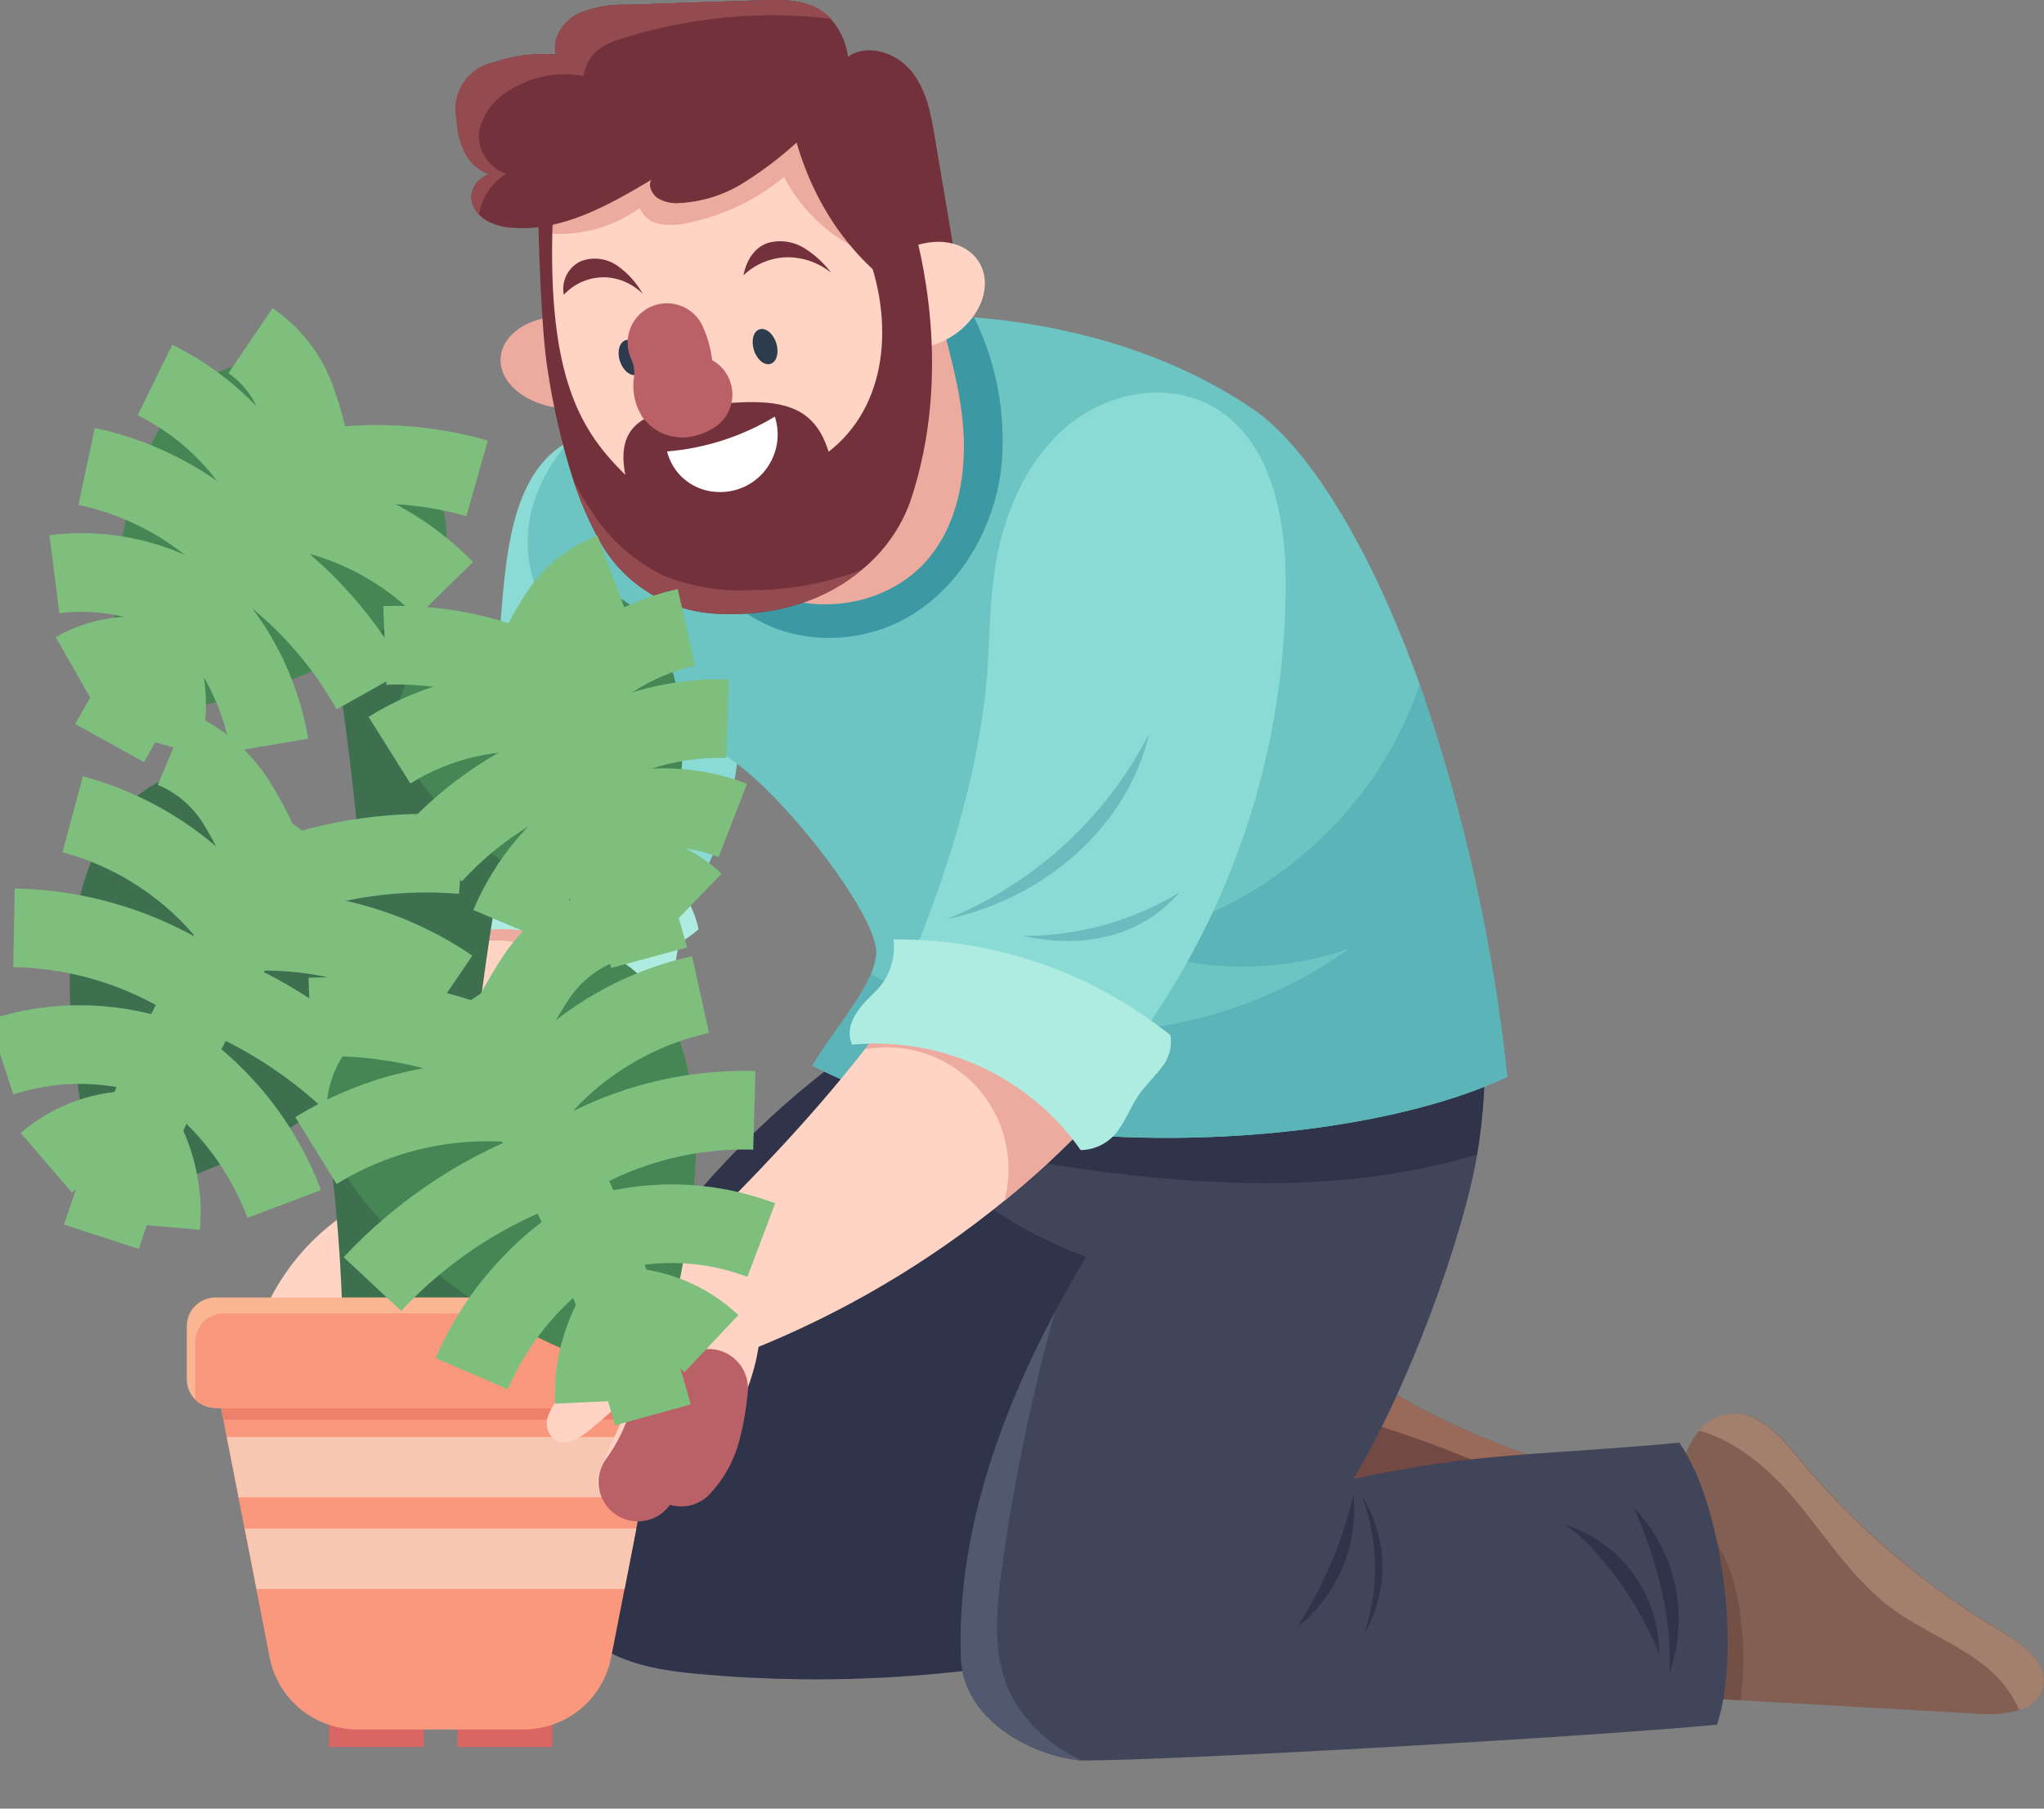 <svg width="26" height="23" viewBox="0 0 26 23" fill="none" xmlns="http://www.w3.org/2000/svg">
<rect x="0" y="0" width="26" height="23" fill="#808080" stroke="none"/>
<g clip-path="url(#clip0_1232_5891)">
<path d="M14.498 20.835C12.664 21.307 10.761 21.46 8.875 21.287C8.335 21.237 7.754 21.14 7.372 20.723C6.9 20.208 6.895 19.378 7.044 18.671C7.326 17.331 8.04 16.133 8.907 15.129C9.796 14.105 10.859 13.248 12.048 12.597L15.467 13.404C15.688 13.456 15.928 13.519 16.069 13.705C16.254 13.945 16.225 14.299 16.179 14.608C15.849 16.739 15.285 18.828 14.498 20.835Z" fill="#30344A"/>
<path d="M20.028 19.088C20.026 19.112 20.022 19.136 20.015 19.158C19.941 19.417 19.59 19.521 19.305 19.559L15.781 20.04C15.488 19.291 15.211 18.538 15.056 17.787C15.002 17.53 14.949 17.267 14.992 17.01C15.035 16.753 15.197 16.498 15.453 16.423C15.8 16.32 16.138 16.582 16.417 16.812L16.446 16.835C17.325 17.55 18.32 18.108 19.388 18.485C19.687 18.59 20.056 18.772 20.028 19.088Z" fill="#734943"/>
<path d="M20.028 19.088C20.026 19.112 20.022 19.136 20.015 19.158C18.636 18.448 17.161 17.939 15.636 17.649C15.791 17.284 16.081 16.992 16.445 16.835C17.324 17.55 18.319 18.108 19.387 18.485C19.687 18.59 20.056 18.772 20.028 19.088Z" fill="#996A59"/>
<path d="M8.406 12.509C8.129 12.852 7.862 13.204 7.614 13.564C7.151 14.222 6.758 14.927 6.44 15.667C5.773 15.62 5.105 15.575 4.515 15.401C4.757 14.273 5.123 13.176 5.605 12.127C5.708 11.907 5.815 11.689 5.931 11.47C6.399 11.395 6.879 11.452 7.317 11.636C7.754 11.819 8.132 12.122 8.406 12.509Z" fill="#FFD4C4"/>
<path d="M7.609 13.564C7.613 13.467 7.611 13.37 7.604 13.273C7.589 12.94 7.465 12.621 7.252 12.364C7.123 12.228 6.965 12.121 6.79 12.052C6.614 11.982 6.426 11.951 6.238 11.962C6.018 11.973 5.803 12.03 5.605 12.127C5.707 11.907 5.815 11.689 5.93 11.47C6.399 11.395 6.879 11.452 7.317 11.636C7.754 11.819 8.131 12.122 8.406 12.509C8.124 12.854 7.857 13.204 7.609 13.564Z" fill="#EDAB9F"/>
<path d="M7.283 5.589C6.397 6.015 6.433 7.347 6.33 8.321C6.228 9.294 6.14 10.324 5.72 11.078C6.651 11.181 7.533 11.548 8.263 12.135C8.687 11.667 9.006 11.113 9.199 10.512C9.391 9.91 9.453 9.274 9.379 8.647C9.301 8.006 9.07 7.394 8.705 6.862C8.34 6.329 7.852 5.893 7.283 5.589Z" fill="#8ADBD5"/>
<path d="M8.216 12.869C7.922 12.456 7.517 12.134 7.048 11.941C6.819 11.85 6.574 11.807 6.328 11.816C6.082 11.825 5.841 11.884 5.619 11.992C5.537 11.94 5.471 11.866 5.429 11.778C5.387 11.69 5.372 11.592 5.384 11.495C5.41 11.295 5.786 10.89 5.719 10.702C6.239 10.465 6.824 10.409 7.379 10.544C8.024 10.683 8.734 11.098 8.886 11.817C8.702 11.981 8.631 11.944 8.6 12.197C8.597 12.337 8.58 12.476 8.548 12.611C8.523 12.682 8.479 12.744 8.42 12.789C8.361 12.835 8.29 12.863 8.216 12.869Z" fill="#AEEBE1"/>
<path d="M4.845 15.187C4.407 15.38 4.024 15.68 3.73 16.057C3.436 16.435 3.24 16.88 3.159 17.352C3.142 17.427 3.142 17.504 3.159 17.579C3.169 17.616 3.189 17.649 3.218 17.675C3.247 17.7 3.283 17.716 3.32 17.721C3.413 17.721 3.485 17.64 3.541 17.563C3.742 17.282 3.943 17.002 4.163 16.707C3.998 17.137 3.93 17.599 3.963 18.058C3.964 18.148 3.986 18.236 4.028 18.316C4.049 18.355 4.082 18.387 4.122 18.407C4.162 18.427 4.207 18.435 4.252 18.429C4.38 18.401 4.424 18.245 4.479 18.06C4.494 18.127 4.527 18.187 4.574 18.236C4.621 18.285 4.681 18.32 4.747 18.337C4.88 18.36 5.031 18.233 5.059 18.072C5.086 18.127 5.134 18.169 5.191 18.189C5.249 18.209 5.312 18.205 5.367 18.179C5.421 18.15 5.468 18.11 5.504 18.061C5.54 18.011 5.564 17.954 5.575 17.894C5.596 17.774 5.605 17.652 5.601 17.53C5.604 17.397 5.624 17.264 5.659 17.136C5.965 16.997 6.214 16.757 6.365 16.456C6.44 16.314 6.486 16.159 6.499 15.999C6.512 15.838 6.491 15.678 6.438 15.526C5.938 15.455 5.444 15.329 4.845 15.187Z" fill="#FFD4C4"/>
<path d="M25.985 21.471C25.963 21.538 25.924 21.599 25.872 21.648C25.819 21.696 25.756 21.73 25.686 21.747C25.523 21.793 25.354 21.809 25.185 21.795L22.142 21.623L21.642 21.594C21.498 20.802 21.371 20.011 21.366 19.243C21.366 19.184 21.366 19.126 21.366 19.067C21.359 18.864 21.389 18.662 21.452 18.469C21.491 18.367 21.547 18.273 21.62 18.192C21.719 18.074 21.86 17.998 22.013 17.979C22.373 17.944 22.658 18.267 22.885 18.545C23.616 19.427 24.495 20.176 25.482 20.758C25.745 20.918 26.073 21.166 25.985 21.471Z" fill="#835F53"/>
<path d="M25.985 21.471C25.963 21.538 25.924 21.599 25.872 21.648C25.819 21.696 25.756 21.73 25.686 21.747C25.589 21.529 25.44 21.337 25.252 21.188C24.89 20.898 24.443 20.734 24.07 20.458C23.538 20.067 23.193 19.48 22.757 18.983C22.448 18.633 22.049 18.313 21.61 18.191C21.709 18.073 21.849 17.997 22.003 17.978C22.363 17.943 22.648 18.266 22.875 18.544C23.606 19.427 24.485 20.175 25.472 20.757C25.745 20.917 26.073 21.166 25.985 21.471Z" fill="#A37F6D"/>
<path d="M22.142 21.623L21.642 21.594C21.498 20.802 21.371 20.011 21.366 19.243C21.366 19.184 21.366 19.126 21.366 19.067C21.727 19.366 21.979 19.776 22.084 20.232C22.182 20.689 22.201 21.159 22.142 21.623Z" fill="#735046"/>
<path d="M21.84 21.933C20.128 22.093 14.925 22.388 13.765 22.388H13.753C13.037 22.314 12.253 21.819 12.224 21.097C12.165 19.58 12.685 18.068 13.418 16.685C13.545 16.448 13.676 16.215 13.813 15.987C13.042 15.684 12.384 15.303 11.928 14.719C11.86 14.632 11.799 14.539 11.744 14.443C11.422 13.889 11.315 13.199 11.616 12.644C14.013 13.145 16.653 12.538 18.691 11.43C18.909 12.619 18.958 13.662 18.79 14.678C18.619 15.719 17.896 17.697 17.213 18.807C18.855 18.458 19.501 18.519 21.361 18.346C21.925 19.155 22.142 21.046 21.84 21.933Z" fill="#40455A"/>
<path d="M18.789 14.682C17.097 15.195 15.238 15.092 13.473 14.824C12.887 14.745 12.309 14.618 11.743 14.446C11.421 13.893 11.314 13.203 11.615 12.648C14.012 13.149 16.652 12.541 18.69 11.434C18.908 12.623 18.957 13.666 18.789 14.682Z" fill="#30344A"/>
<path d="M16.504 20.691C16.834 20.174 17.075 19.605 17.217 19.008C17.248 19.326 17.2 19.646 17.075 19.94C16.951 20.234 16.755 20.492 16.504 20.691Z" fill="#30344A"/>
<path d="M17.319 19.014C17.535 19.578 17.548 20.201 17.355 20.774C17.511 20.505 17.59 20.199 17.584 19.889C17.577 19.578 17.486 19.276 17.319 19.014Z" fill="#30344A"/>
<path d="M19.912 19.391C20.259 19.502 20.563 19.721 20.777 20.017C20.992 20.312 21.106 20.668 21.104 21.034C20.912 20.555 20.636 20.114 20.289 19.733C20.178 19.603 20.051 19.488 19.912 19.391Z" fill="#30344A"/>
<path d="M20.784 19.175C21.047 19.448 21.229 19.789 21.308 20.159C21.388 20.53 21.363 20.915 21.236 21.272C21.27 20.575 21.086 19.866 20.784 19.175Z" fill="#30344A"/>
<path d="M13.765 22.388H13.753C13.037 22.314 12.253 21.819 12.224 21.097C12.165 19.58 12.685 18.068 13.418 16.685C13.12 17.76 12.894 18.854 12.742 19.959C12.671 20.484 12.62 21.044 12.846 21.527C13.044 21.911 13.369 22.215 13.765 22.388Z" fill="#515970"/>
<path d="M19.172 13.694C17.248 14.611 12.903 14.892 10.333 13.551C10.583 13.142 10.934 12.732 11.08 12.385C11.115 12.305 11.137 12.22 11.146 12.134C11.178 11.673 10.055 10.214 9.359 9.7C8.831 9.31 8.232 9.021 7.716 8.617C7.2 8.212 6.755 7.645 6.714 6.99C6.672 6.309 7.083 5.663 7.623 5.245C8.163 4.827 8.821 4.6 9.491 4.323C11.187 3.774 13.984 3.868 15.944 5.206C16.602 5.655 17.399 6.866 18.058 8.702C18.618 10.318 18.992 11.993 19.172 13.694Z" fill="#6CC5C3"/>
<path d="M19.173 13.694C17.249 14.611 12.904 14.893 10.334 13.551C10.583 13.142 10.935 12.732 11.08 12.385C12.02 12.917 13.091 13.17 14.17 13.113C15.248 13.055 16.287 12.691 17.165 12.062C16.21 12.396 15.166 12.367 14.232 11.979C14.89 11.857 15.518 11.606 16.078 11.239C16.638 10.873 17.12 10.399 17.496 9.845C17.732 9.491 17.921 9.108 18.059 8.705C18.618 10.32 18.992 11.994 19.173 13.694Z" fill="#5AB4B8"/>
<path d="M12.392 4.038C12.685 4.635 12.804 5.303 12.735 5.964C12.637 6.746 12.194 7.5 11.501 7.875C10.807 8.251 9.874 8.185 9.303 7.643C9.019 7.375 8.842 7.016 8.671 6.662C8.585 6.478 8.501 6.275 8.56 6.082C8.619 5.889 8.786 5.779 8.945 5.674C9.796 5.112 10.665 4.577 11.663 4.014" fill="#3C99A3"/>
<path d="M11.985 4.119C12.12 4.631 12.261 5.149 12.261 5.679C12.261 6.209 12.126 6.759 11.768 7.15C11.348 7.611 10.662 7.784 10.056 7.631C9.755 7.547 9.476 7.399 9.239 7.197C9.001 6.995 8.81 6.743 8.679 6.46C9.829 5.751 10.934 4.969 11.985 4.119Z" fill="#EDAB9F"/>
<path d="M6.368 4.549C6.391 4.225 6.788 3.989 7.253 4.023C7.719 4.056 8.077 4.344 8.055 4.668C8.033 4.992 7.636 5.227 7.17 5.194C6.705 5.162 6.345 4.873 6.368 4.549Z" fill="#EDAB9F"/>
<path d="M11.678 3.125C11.283 1.536 9.911 0.509 8.614 0.832C7.317 1.154 6.678 2.684 6.98 4.294C7.277 5.873 8.039 7.212 9.79 6.807C11.093 6.505 12.073 4.715 11.678 3.125Z" fill="#FFD4C4"/>
<path d="M11.07 3.24C10.598 3.052 10.208 2.702 9.973 2.251C9.622 2.541 9.205 2.741 8.759 2.833C8.645 2.861 8.528 2.868 8.412 2.853C8.352 2.845 8.295 2.823 8.246 2.786C8.198 2.75 8.159 2.702 8.136 2.646C7.789 2.896 7.362 3.01 6.937 2.967L6.898 2.252C8.059 1.871 9.198 1.425 10.309 0.917C10.639 1.529 10.97 2.139 11.07 3.24Z" fill="#EDAB9F"/>
<path d="M12.174 3.42C11.935 3.469 11.716 3.589 11.548 3.765C10.87 3.343 10.371 2.642 10.133 1.813C9.922 2.005 9.694 2.178 9.451 2.329C9.208 2.48 8.929 2.568 8.643 2.582C8.546 2.591 8.45 2.569 8.366 2.52C8.288 2.465 8.24 2.357 8.285 2.287C7.742 2.61 7.153 2.944 6.523 2.897C6.402 2.893 6.283 2.859 6.178 2.799C6.147 2.78 6.119 2.757 6.095 2.73C6.034 2.669 5.999 2.588 5.996 2.503C6 2.438 6.024 2.376 6.064 2.325C6.105 2.273 6.16 2.236 6.222 2.216C6.085 2.166 5.974 2.065 5.91 1.934C5.849 1.804 5.814 1.663 5.809 1.518C5.775 1.362 5.804 1.197 5.89 1.062C5.977 0.926 6.113 0.831 6.27 0.796C6.527 0.707 6.8 0.671 7.071 0.691C7.02 0.485 7.163 0.271 7.355 0.173C7.551 0.09 7.763 0.051 7.976 0.06L9.686 0.003C9.92 -0.005 10.165 -0.01 10.376 0.095C10.449 0.131 10.514 0.181 10.569 0.242C10.688 0.376 10.764 0.543 10.787 0.721C11.039 0.545 11.409 0.673 11.6 0.914C11.791 1.154 11.846 1.471 11.896 1.774L12.174 3.42Z" fill="#73323B"/>
<path d="M12.09 4.288C12.47 4.059 12.634 3.634 12.456 3.338C12.278 3.042 11.825 2.988 11.445 3.217C11.065 3.445 10.902 3.87 11.079 4.166C11.258 4.462 11.71 4.516 12.09 4.288Z" fill="#FFD4C4"/>
<path d="M10.572 0.238C9.682 0.133 8.78 0.217 7.925 0.486C7.808 0.516 7.698 0.567 7.601 0.639C7.504 0.722 7.441 0.839 7.424 0.966C7.091 0.904 6.747 0.973 6.464 1.159C6.372 1.213 6.292 1.286 6.228 1.373C6.165 1.459 6.12 1.558 6.096 1.662C6.081 1.779 6.106 1.897 6.169 1.997C6.231 2.097 6.326 2.172 6.438 2.21C6.346 2.267 6.267 2.342 6.208 2.432C6.148 2.522 6.109 2.623 6.092 2.73C6.032 2.669 5.996 2.588 5.993 2.503C5.997 2.438 6.021 2.376 6.061 2.325C6.102 2.273 6.157 2.236 6.219 2.216C6.082 2.166 5.971 2.065 5.907 1.934C5.846 1.804 5.811 1.663 5.806 1.518C5.772 1.362 5.801 1.197 5.887 1.062C5.974 0.926 6.11 0.831 6.267 0.796C6.524 0.707 6.797 0.671 7.068 0.691C7.017 0.485 7.16 0.271 7.352 0.173C7.548 0.09 7.76 0.051 7.973 0.06L9.684 0.003C9.917 -0.005 10.162 -0.01 10.373 0.095C10.448 0.129 10.516 0.178 10.572 0.238Z" fill="#944B50"/>
<path d="M11.573 6.395C11.448 6.729 11.236 7.024 10.959 7.249C10.546 7.593 9.931 7.855 9.086 7.803C8.789 7.784 8.502 7.691 8.249 7.534C7.997 7.377 7.787 7.159 7.64 6.901C7.499 6.648 7.383 6.383 7.293 6.108C7.147 5.653 7.039 5.188 6.968 4.716C6.876 4.173 6.848 2.841 6.848 2.841C6.848 2.841 6.94 2.913 7.032 2.772C6.951 4.854 7.42 5.509 7.954 6.039C7.826 5.386 8.23 5.247 8.739 5.182C9.771 5.053 10.324 5.041 10.54 5.745C11.288 5.165 11.387 4.094 11.001 3.135C11.191 3.125 11.428 2.131 11.624 2.884C11.67 3.074 12.152 4.706 11.573 6.395Z" fill="#73323B"/>
<path d="M10.959 7.249C10.546 7.593 9.931 7.855 9.086 7.803C8.789 7.784 8.502 7.691 8.249 7.534C7.997 7.377 7.787 7.159 7.64 6.901C7.499 6.648 7.383 6.383 7.293 6.108C7.364 6.248 7.444 6.384 7.533 6.515C7.758 6.866 8.078 7.147 8.455 7.326C8.806 7.464 9.183 7.525 9.561 7.505C10.038 7.503 10.512 7.416 10.959 7.249Z" fill="#944B50"/>
<path d="M9.456 3.502C9.601 3.363 9.792 3.282 9.992 3.272C10.203 3.266 10.408 3.336 10.572 3.468C10.478 3.343 10.362 3.236 10.229 3.154C10.162 3.113 10.088 3.086 10.011 3.074C9.934 3.062 9.855 3.066 9.779 3.086C9.629 3.13 9.504 3.266 9.456 3.502Z" fill="#73323B"/>
<path d="M7.172 3.749C7.238 3.677 7.318 3.62 7.408 3.582C7.498 3.544 7.595 3.525 7.692 3.526C7.875 3.532 8.049 3.609 8.177 3.739C8.096 3.595 7.984 3.47 7.847 3.375C7.78 3.33 7.704 3.301 7.623 3.292C7.543 3.283 7.462 3.293 7.386 3.323C7.308 3.36 7.244 3.422 7.206 3.499C7.167 3.576 7.155 3.664 7.172 3.749Z" fill="#73323B"/>
<path d="M9.662 4.188C9.74 4.163 9.835 4.241 9.874 4.362C9.912 4.483 9.88 4.602 9.802 4.627C9.723 4.652 9.628 4.574 9.59 4.453C9.552 4.332 9.583 4.21 9.662 4.188Z" fill="#2C3C4D"/>
<path d="M7.958 4.326C8.036 4.301 8.131 4.379 8.17 4.5C8.208 4.621 8.176 4.741 8.098 4.766C8.019 4.79 7.924 4.712 7.885 4.591C7.846 4.471 7.879 4.351 7.958 4.326Z" fill="#2C3C4D"/>
<path d="M8.485 5.741C8.97 5.701 9.439 5.55 9.856 5.298C9.896 5.421 9.903 5.552 9.876 5.678C9.849 5.804 9.789 5.921 9.703 6.017C9.616 6.113 9.506 6.184 9.383 6.223C9.26 6.262 9.129 6.268 9.003 6.241C8.878 6.214 8.764 6.153 8.672 6.065C8.581 5.977 8.516 5.864 8.485 5.741Z" fill="white"/>
<path d="M8.484 4.357C8.554 4.51 8.581 4.679 8.564 4.847C8.548 4.905 8.555 4.967 8.584 5.02C8.598 5.036 8.616 5.049 8.636 5.056C8.656 5.063 8.677 5.066 8.698 5.062C8.74 5.056 8.78 5.04 8.816 5.017" fill="#FFD4C4"/>
<path d="M8.484 4.357C8.554 4.51 8.581 4.679 8.564 4.847C8.548 4.905 8.555 4.967 8.584 5.02C8.598 5.036 8.616 5.049 8.636 5.056C8.656 5.063 8.677 5.066 8.698 5.062C8.74 5.056 8.78 5.04 8.816 5.017" stroke="#BA6168" stroke-miterlimit="10" stroke-linecap="round"/>
<path d="M13.837 14.289C13.505 14.639 13.15 14.967 12.775 15.27C11.807 16.059 10.726 16.696 9.567 17.161C9.44 16.637 9.11 16.185 8.65 15.903C9.45 15.11 10.272 14.278 11 13.344C11.123 13.187 11.241 13.029 11.355 12.868C11.872 12.923 12.4 12.98 12.873 13.197C13.346 13.414 13.764 13.821 13.837 14.289Z" fill="#FFD4C4"/>
<path d="M13.838 14.289C13.505 14.639 13.151 14.967 12.776 15.27C12.844 15.018 12.846 14.752 12.784 14.498C12.722 14.244 12.596 14.01 12.419 13.818C12.241 13.625 12.018 13.481 11.77 13.398C11.522 13.315 11.257 13.296 11 13.344C11.123 13.187 11.241 13.029 11.355 12.868C11.872 12.923 12.4 12.98 12.873 13.197C13.346 13.414 13.764 13.821 13.838 14.289Z" fill="#EDAB9F"/>
<path d="M14.61 13.026C15.752 11.369 16.361 9.403 16.354 7.39C16.354 6.541 16.152 5.566 15.406 5.159C14.853 4.859 14.134 4.986 13.636 5.37C13.139 5.755 12.843 6.354 12.705 6.967C12.568 7.58 12.6 8.218 12.539 8.771C12.387 10.143 11.926 11.471 11.366 12.735C12.223 13.359 13.384 13.541 14.61 13.026Z" fill="#8ADBD5"/>
<path d="M13.747 14.626C13.423 14.166 12.984 13.8 12.473 13.565C11.963 13.329 11.399 13.233 10.839 13.285C10.73 13.039 10.925 12.811 11.108 12.635C11.203 12.55 11.276 12.443 11.321 12.323C11.366 12.203 11.381 12.074 11.365 11.947C12.645 11.934 13.89 12.364 14.889 13.165C14.9 13.238 14.896 13.313 14.875 13.385C14.855 13.457 14.82 13.523 14.772 13.58C14.68 13.7 14.572 13.801 14.487 13.922C14.389 14.063 14.329 14.228 14.228 14.367C14.175 14.445 14.103 14.51 14.019 14.555C13.935 14.6 13.842 14.624 13.747 14.626Z" fill="#AEEBE1"/>
<path d="M12.04 11.691C13.152 11.239 14.065 10.403 14.615 9.336C14.349 10.484 13.323 11.416 12.04 11.691Z" fill="#6BBBBF"/>
<path d="M13.015 11.902C13.716 11.904 14.403 11.713 15.002 11.349C14.577 11.851 13.868 12.092 13.015 11.902Z" fill="#6BBBBF"/>
<path d="M4.111 11.613C4.615 13.51 4.869 15.466 4.867 17.429" stroke="#3E704F" stroke-miterlimit="10"/>
<path d="M6.069 13.447C5.737 14.814 5.546 16.212 5.498 17.618" stroke="#3E704F" stroke-miterlimit="10"/>
<path d="M6.298 8.839C5.608 11.896 5.263 15.022 5.271 18.156" stroke="#3E704F" stroke-miterlimit="10"/>
<path d="M4.35 6.085C5.151 9.769 5.406 13.551 5.105 17.309" stroke="#3E704F" stroke-miterlimit="10"/>
<path d="M5.389 21.685H4.185V22.217H5.389V21.685Z" fill="#D96662"/>
<path d="M7.024 21.685H5.819V22.217H7.024V21.685Z" fill="#D96662"/>
<path d="M8.443 17.653L8.364 18.052L8.321 18.274L8.172 19.04L8.093 19.441L7.944 20.207L7.773 21.082C7.734 21.278 7.644 21.459 7.513 21.609C7.381 21.759 7.212 21.87 7.023 21.933C6.904 21.974 6.78 21.994 6.654 21.994H4.55C4.424 21.994 4.3 21.974 4.181 21.933C3.992 21.87 3.823 21.759 3.692 21.609C3.56 21.459 3.47 21.278 3.431 21.082L3.26 20.207L3.111 19.441L3.032 19.04L2.883 18.274L2.84 18.052L2.761 17.653H8.443Z" fill="#FA987D"/>
<path d="M8.322 18.275L8.172 19.041H3.036L2.886 18.275H8.322Z" fill="#F7C7B2"/>
<path d="M8.094 19.44L7.945 20.207H3.264L3.114 19.44H8.094Z" fill="#F7C7B2"/>
<path d="M8.443 17.654L8.365 18.053H2.843L2.765 17.654H8.443Z" fill="#ED806B"/>
<path d="M8.83 16.861V17.542C8.829 17.59 8.82 17.638 8.801 17.682C8.782 17.726 8.755 17.766 8.721 17.8C8.686 17.833 8.646 17.86 8.601 17.878C8.557 17.895 8.509 17.904 8.461 17.904H2.742C2.648 17.904 2.557 17.868 2.489 17.804C2.453 17.77 2.425 17.73 2.406 17.685C2.386 17.64 2.376 17.591 2.376 17.542V16.861C2.377 16.813 2.387 16.765 2.405 16.721C2.424 16.677 2.451 16.637 2.486 16.604C2.52 16.57 2.561 16.544 2.605 16.526C2.65 16.508 2.697 16.5 2.745 16.5H8.468C8.554 16.5 8.638 16.53 8.704 16.585C8.769 16.641 8.813 16.718 8.828 16.803C8.83 16.822 8.831 16.841 8.83 16.861Z" fill="#FAB693"/>
<path d="M8.83 16.861V17.542C8.829 17.59 8.82 17.638 8.801 17.682C8.782 17.726 8.755 17.766 8.721 17.8C8.686 17.833 8.646 17.86 8.601 17.878C8.557 17.895 8.509 17.904 8.461 17.904H2.742C2.648 17.904 2.557 17.868 2.489 17.804C2.485 17.785 2.483 17.765 2.483 17.745V17.064C2.484 17.016 2.493 16.968 2.512 16.924C2.531 16.88 2.558 16.84 2.592 16.806C2.627 16.772 2.667 16.746 2.712 16.728C2.756 16.71 2.804 16.701 2.852 16.702H8.575C8.669 16.702 8.759 16.738 8.827 16.802C8.83 16.821 8.831 16.841 8.83 16.861Z" fill="#FA987D"/>
<path d="M8.989 15.68C8.808 15.608 8.614 15.572 8.419 15.575C8.224 15.579 8.031 15.62 7.852 15.698C7.673 15.776 7.511 15.889 7.375 16.029C7.24 16.17 7.134 16.336 7.063 16.518C7.026 16.61 7.006 16.734 7.081 16.801C7.106 16.82 7.135 16.832 7.166 16.837C7.197 16.841 7.228 16.838 7.257 16.827C7.315 16.805 7.369 16.774 7.416 16.735C7.583 16.598 7.764 16.479 7.956 16.38C7.749 16.861 7.479 17.312 7.152 17.722C7.071 17.807 7.008 17.907 6.968 18.018C6.95 18.073 6.95 18.133 6.969 18.188C6.989 18.243 7.025 18.29 7.074 18.322C7.193 18.383 7.335 18.307 7.443 18.23C7.685 18.041 7.912 17.832 8.118 17.604L7.657 18.625C7.628 18.683 7.608 18.745 7.597 18.809C7.589 18.843 7.59 18.878 7.601 18.912C7.612 18.945 7.631 18.974 7.658 18.997C7.684 19.02 7.716 19.035 7.751 19.041C7.785 19.047 7.82 19.044 7.853 19.031C7.924 19.009 7.99 18.974 8.048 18.927C8.131 18.984 8.232 19.007 8.332 18.992C8.431 18.976 8.521 18.924 8.583 18.845C8.656 18.852 8.729 18.842 8.797 18.816C8.865 18.79 8.926 18.748 8.976 18.694C9.073 18.584 9.152 18.46 9.21 18.325C9.406 17.927 9.601 17.52 9.655 17.081C9.709 16.642 9.714 15.967 8.989 15.68Z" fill="#FFD4C4"/>
<path d="M8.114 18.847C8.371 18.494 8.535 18.081 8.59 17.648" stroke="#BA6168" stroke-miterlimit="10" stroke-linecap="round"/>
<path d="M8.665 18.657C8.789 18.525 8.878 18.363 8.922 18.188C8.968 18.013 8.999 17.835 9.014 17.655" stroke="#BA6168" stroke-miterlimit="10" stroke-linecap="round"/>
<path d="M3.651 10.974C3.83 10.826 4.049 10.737 4.28 10.717C4.51 10.698 4.742 10.749 4.942 10.865C5.158 10.986 5.335 11.166 5.453 11.384C5.57 11.602 5.624 11.848 5.607 12.095C5.566 12.597 5.238 13.026 4.889 13.386C4.345 13.932 3.712 14.381 3.017 14.714C2.499 14.944 1.968 15.143 1.426 15.308C1.196 14.814 1.047 14.287 0.983 13.745C0.891 13.041 0.83 12.325 0.968 11.625C1.066 11.124 1.244 10.623 1.597 10.256C1.95 9.889 2.497 9.686 2.971 9.855C3.445 10.024 3.839 10.597 3.651 10.974Z" fill="#3E704F"/>
<path d="M3.909 10.61C2.772 12.167 1.888 13.895 1.29 15.728" stroke="#7EBF7E" stroke-miterlimit="10"/>
<path d="M3.508 11.194C4.265 10.912 5.075 10.801 5.88 10.869" stroke="#7EBF7E" stroke-miterlimit="10"/>
<path d="M3.087 11.854C4.022 11.787 4.952 12.038 5.727 12.566" stroke="#7EBF7E" stroke-miterlimit="10"/>
<path d="M2.646 12.588C3.53 12.941 4.314 13.505 4.93 14.229" stroke="#7EBF7E" stroke-miterlimit="10"/>
<path d="M2.197 13.499C2.843 13.944 3.339 14.576 3.616 15.311" stroke="#7EBF7E" stroke-miterlimit="10"/>
<path d="M1.795 14.421C1.993 14.779 2.08 15.188 2.045 15.596" stroke="#7EBF7E" stroke-miterlimit="10"/>
<path d="M3.485 11.214C3.366 10.868 3.209 10.536 3.019 10.224C2.827 9.909 2.541 9.663 2.201 9.52" stroke="#7EBF7E" stroke-miterlimit="10"/>
<path d="M3.075 11.86C2.557 11.122 1.796 10.589 0.925 10.355" stroke="#7EBF7E" stroke-miterlimit="10"/>
<path d="M2.677 12.629C1.948 12.104 1.076 11.815 0.178 11.799" stroke="#7EBF7E" stroke-miterlimit="10"/>
<path d="M2.196 13.508C1.498 13.233 0.726 13.21 0.014 13.443" stroke="#7EBF7E" stroke-miterlimit="10"/>
<path d="M1.787 14.373C1.35 14.354 0.921 14.502 0.589 14.787" stroke="#7EBF7E" stroke-miterlimit="10"/>
<path d="M4.171 5.806C4.346 5.709 4.546 5.668 4.745 5.69C4.944 5.711 5.131 5.793 5.282 5.925C5.444 6.064 5.564 6.246 5.627 6.449C5.691 6.653 5.695 6.871 5.64 7.077C5.523 7.496 5.179 7.807 4.822 8.051C4.274 8.425 3.666 8.702 3.024 8.871C2.549 8.982 2.068 9.063 1.584 9.114C1.472 8.657 1.432 8.185 1.468 7.716C1.506 7.104 1.573 6.486 1.803 5.916C1.968 5.508 2.203 5.111 2.56 4.858C2.917 4.604 3.414 4.522 3.786 4.743C4.159 4.965 4.391 5.515 4.171 5.806Z" fill="#468554"/>
<path d="M4.447 5.538C3.23 6.673 2.2 7.993 1.394 9.449" stroke="#7EBF7E" stroke-miterlimit="10"/>
<path d="M4.012 5.97C4.698 5.854 5.4 5.893 6.069 6.083" stroke="#7EBF7E" stroke-miterlimit="10"/>
<path d="M3.549 6.459C4.35 6.556 5.095 6.921 5.66 7.497" stroke="#7EBF7E" stroke-miterlimit="10"/>
<path d="M3.059 7.01C3.748 7.454 4.318 8.061 4.718 8.776" stroke="#7EBF7E" stroke-miterlimit="10"/>
<path d="M2.527 7.708C3.001 8.192 3.315 8.809 3.428 9.477" stroke="#7EBF7E" stroke-miterlimit="10"/>
<path d="M2.036 8.42C2.143 8.758 2.147 9.12 2.049 9.46" stroke="#7EBF7E" stroke-miterlimit="10"/>
<path d="M3.991 5.981C3.946 5.668 3.869 5.361 3.76 5.064C3.65 4.767 3.449 4.511 3.186 4.333" stroke="#7EBF7E" stroke-miterlimit="10"/>
<path d="M3.538 6.462C3.224 5.752 2.669 5.175 1.971 4.833" stroke="#7EBF7E" stroke-miterlimit="10"/>
<path d="M3.075 7.046C2.547 6.481 1.858 6.092 1.102 5.931" stroke="#7EBF7E" stroke-miterlimit="10"/>
<path d="M2.524 7.715C1.981 7.367 1.333 7.221 0.692 7.302" stroke="#7EBF7E" stroke-miterlimit="10"/>
<path d="M2.037 8.382C1.671 8.294 1.284 8.349 0.956 8.536" stroke="#7EBF7E" stroke-miterlimit="10"/>
<path d="M6.164 13.138C5.992 12.981 5.776 12.88 5.545 12.85C5.314 12.82 5.08 12.861 4.873 12.969C4.652 13.08 4.467 13.252 4.339 13.464C4.212 13.676 4.147 13.92 4.153 14.168C4.171 14.67 4.477 15.115 4.811 15.486C5.329 16.056 5.94 16.534 6.618 16.899C7.125 17.153 7.646 17.375 8.18 17.565C8.432 17.082 8.605 16.562 8.694 16.025C8.819 15.326 8.911 14.613 8.806 13.91C8.73 13.405 8.574 12.896 8.24 12.513C7.906 12.13 7.367 11.902 6.887 12.052C6.406 12.201 5.993 12.752 6.164 13.138Z" fill="#468554"/>
<path d="M5.924 12.762C6.988 14.369 7.791 16.135 8.304 17.993" stroke="#7EBF7E" stroke-miterlimit="10"/>
<path d="M6.297 13.367C5.554 13.05 4.75 12.902 3.943 12.933" stroke="#7EBF7E" stroke-miterlimit="10"/>
<path d="M6.686 14.042C5.756 13.932 4.816 14.14 4.019 14.632" stroke="#7EBF7E" stroke-miterlimit="10"/>
<path d="M7.093 14.796C6.194 15.107 5.386 15.634 4.737 16.329" stroke="#7EBF7E" stroke-miterlimit="10"/>
<path d="M7.5 15.725C6.834 16.14 6.31 16.749 6 17.469" stroke="#7EBF7E" stroke-miterlimit="10"/>
<path d="M7.86 16.661C7.646 17.011 7.542 17.417 7.561 17.827" stroke="#7EBF7E" stroke-miterlimit="10"/>
<path d="M6.318 13.384C6.454 13.044 6.626 12.72 6.829 12.416C7.035 12.111 7.332 11.878 7.678 11.751" stroke="#7EBF7E" stroke-miterlimit="10"/>
<path d="M6.698 14.053C7.248 13.339 8.031 12.842 8.911 12.648" stroke="#7EBF7E" stroke-miterlimit="10"/>
<path d="M7.061 14.835C7.813 14.344 8.697 14.095 9.595 14.12" stroke="#7EBF7E" stroke-miterlimit="10"/>
<path d="M7.501 15.734C8.211 15.492 8.983 15.505 9.684 15.77" stroke="#7EBF7E" stroke-miterlimit="10"/>
<path d="M7.869 16.618C8.308 16.619 8.73 16.786 9.049 17.087" stroke="#7EBF7E" stroke-miterlimit="10"/>
<path d="M6.607 8.369C6.476 8.246 6.31 8.167 6.132 8.144C5.954 8.12 5.773 8.152 5.614 8.237C5.443 8.325 5.3 8.461 5.202 8.627C5.104 8.793 5.055 8.983 5.061 9.176C5.075 9.571 5.31 9.919 5.568 10.211C5.966 10.656 6.438 11.03 6.962 11.317C7.352 11.516 7.754 11.691 8.166 11.84C8.36 11.46 8.494 11.052 8.561 10.631C8.654 10.078 8.729 9.525 8.648 8.972C8.59 8.576 8.469 8.176 8.212 7.875C7.955 7.575 7.539 7.396 7.168 7.507C6.798 7.617 6.475 8.066 6.607 8.369Z" fill="#468554"/>
<path d="M6.422 8.075C7.243 9.339 7.863 10.724 8.257 12.179" stroke="#7EBF7E" stroke-miterlimit="10"/>
<path d="M6.71 8.548C6.138 8.3 5.517 8.184 4.895 8.208" stroke="#7EBF7E" stroke-miterlimit="10"/>
<path d="M7.01 9.079C6.292 8.993 5.566 9.156 4.954 9.54" stroke="#7EBF7E" stroke-miterlimit="10"/>
<path d="M7.323 9.671C6.629 9.915 6.005 10.327 5.507 10.869" stroke="#7EBF7E" stroke-miterlimit="10"/>
<path d="M7.638 10.399C7.122 10.727 6.719 11.204 6.481 11.767" stroke="#7EBF7E" stroke-miterlimit="10"/>
<path d="M7.915 11.134C7.75 11.41 7.67 11.728 7.684 12.049" stroke="#7EBF7E" stroke-miterlimit="10"/>
<path d="M6.727 8.562C6.831 8.296 6.963 8.041 7.12 7.803C7.278 7.564 7.507 7.381 7.775 7.281" stroke="#7EBF7E" stroke-miterlimit="10"/>
<path d="M7.023 9.084C7.443 8.524 8.049 8.132 8.731 7.978" stroke="#7EBF7E" stroke-miterlimit="10"/>
<path d="M7.3 9.701C7.877 9.316 8.56 9.12 9.253 9.139" stroke="#7EBF7E" stroke-miterlimit="10"/>
<path d="M7.638 10.406C8.185 10.216 8.781 10.225 9.321 10.434" stroke="#7EBF7E" stroke-miterlimit="10"/>
<path d="M7.921 11.102C8.26 11.104 8.586 11.236 8.831 11.471" stroke="#7EBF7E" stroke-miterlimit="10"/>
</g>
<defs>
<clipPath id="clip0_1232_5891">
<rect width="26" height="22.389" fill="white"/>
</clipPath>
</defs>
</svg>

